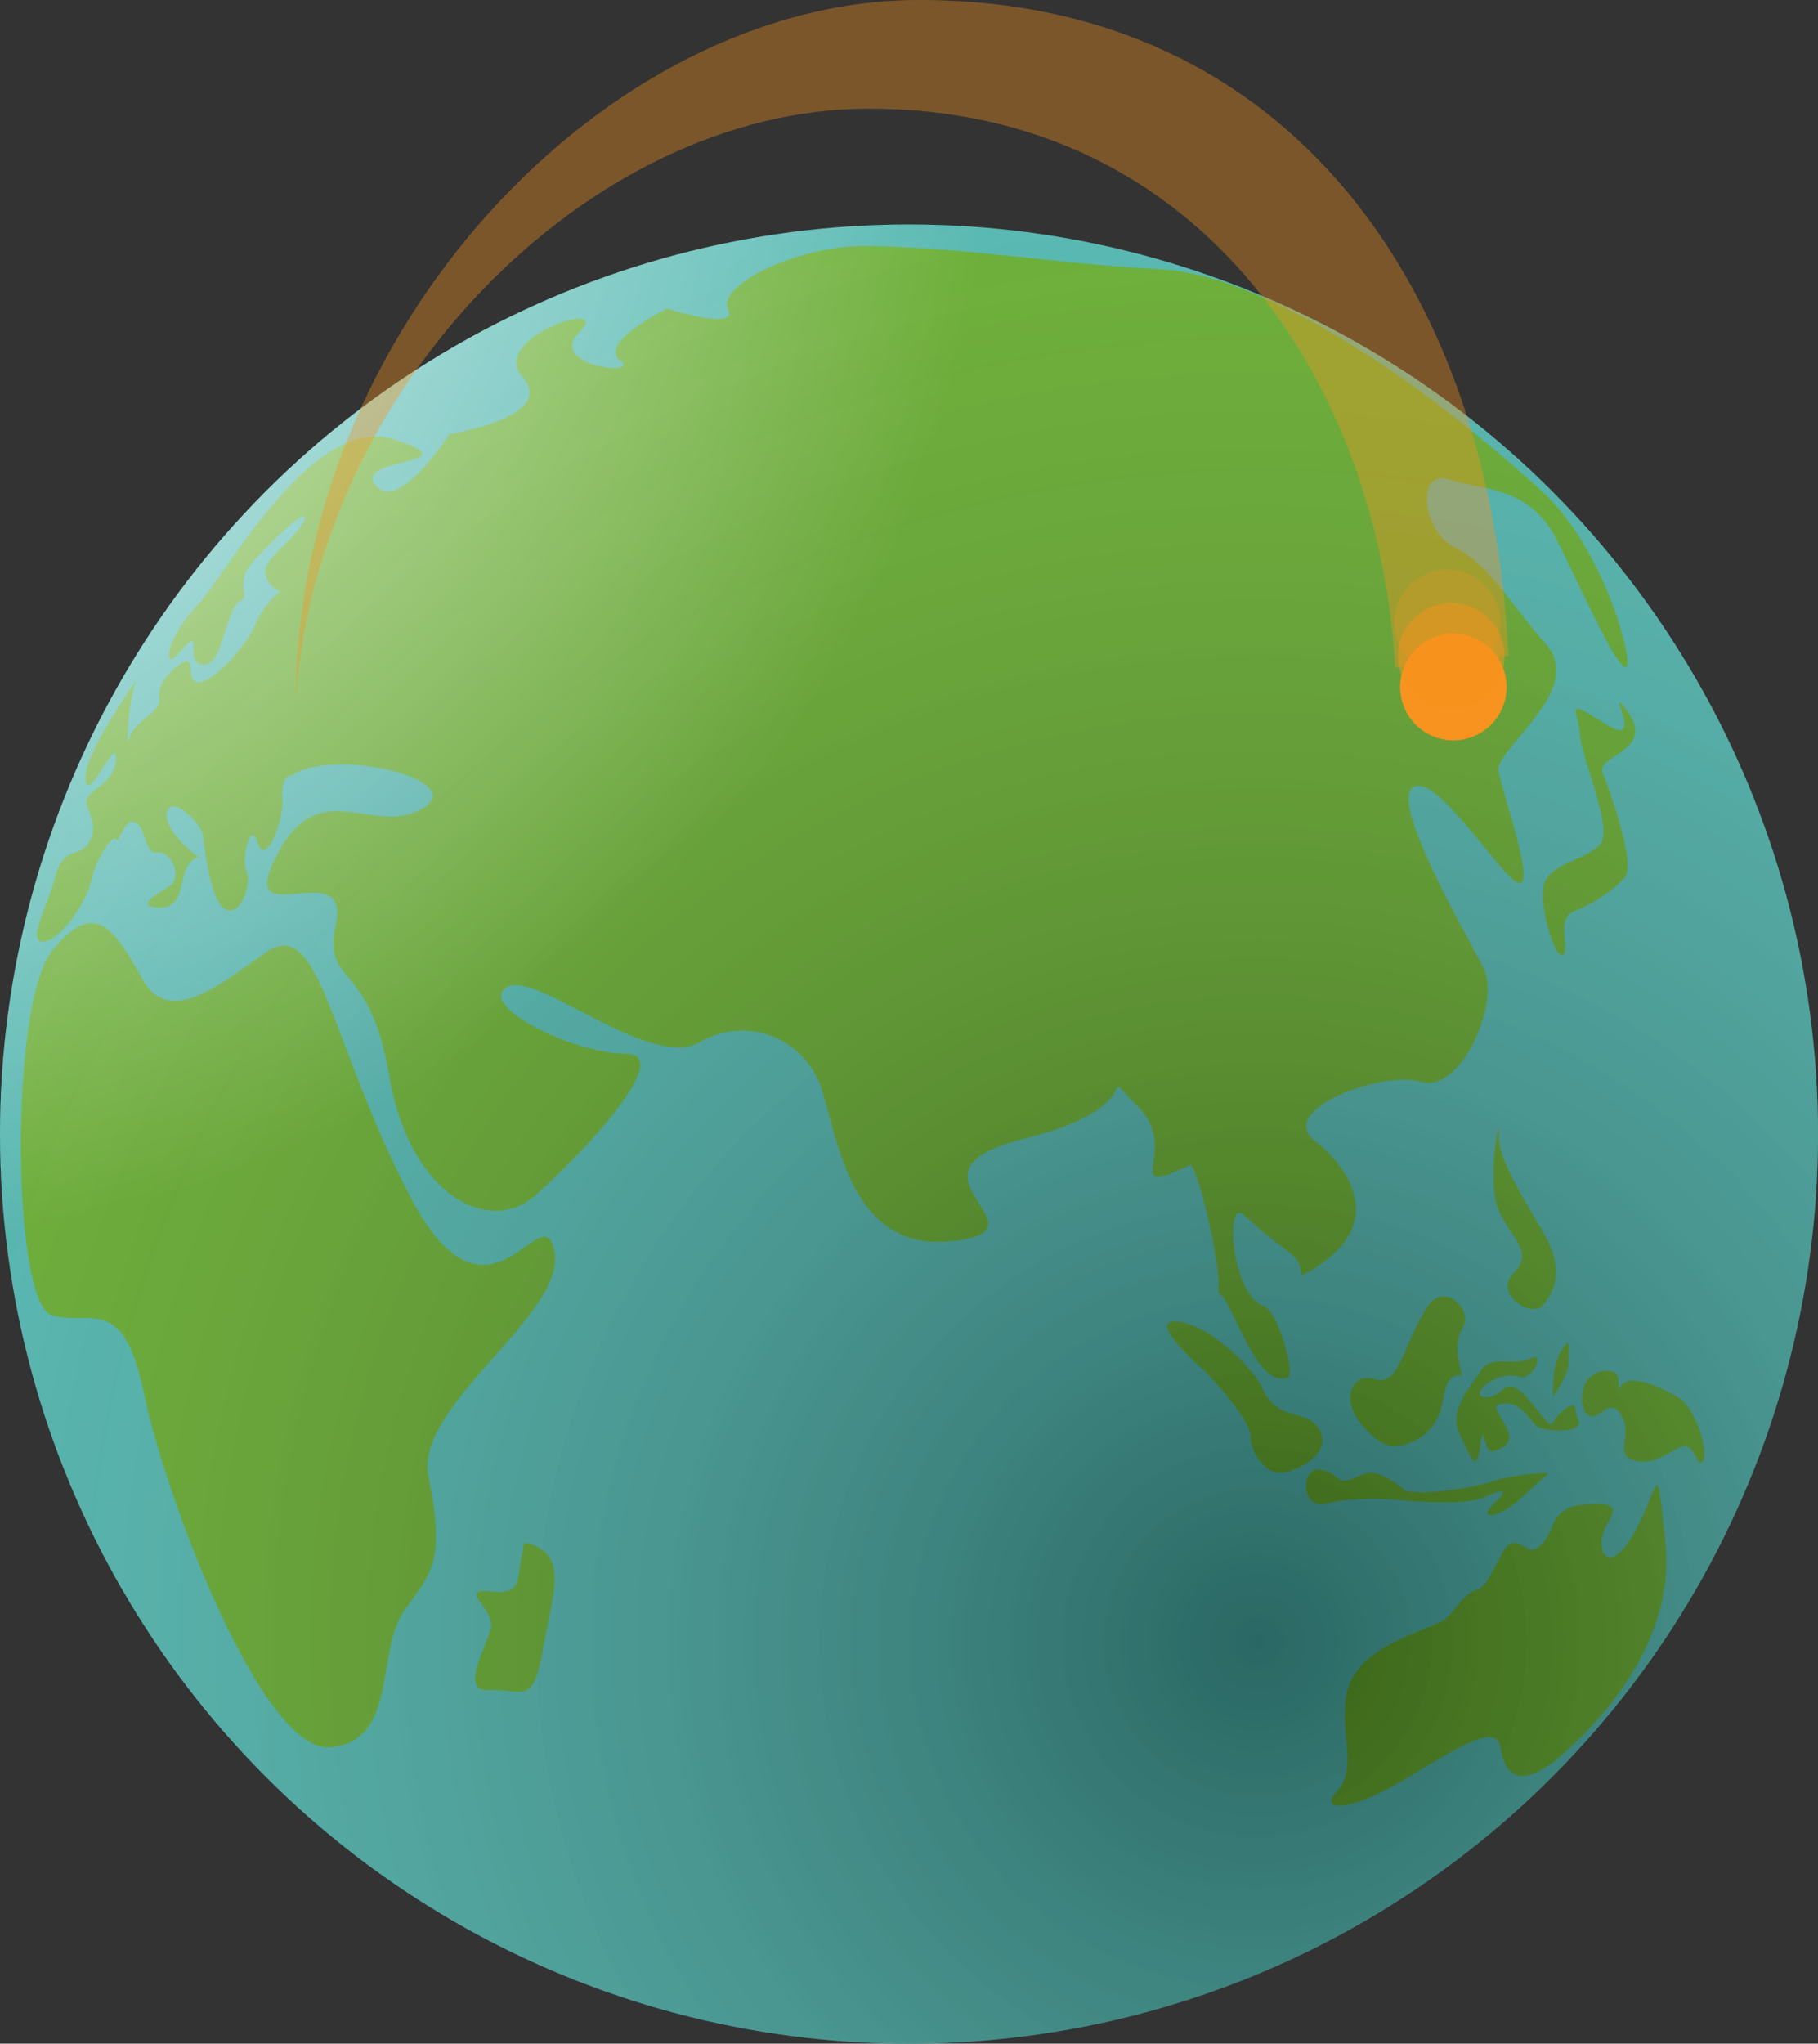<svg xmlns="http://www.w3.org/2000/svg" xmlns:xlink="http://www.w3.org/1999/xlink" viewBox="0 0 479.93 539.16"><rect x="0" y="0" width="479.93" height="539.16" fill="#333333" stroke="none"/><defs><style>.cls-1{isolation:isolate;}.cls-2{fill:#4bbcb4;}.cls-3{fill:#64b127;}.cls-4{opacity:0.5;mix-blend-mode:multiply;fill:url(#Unbenannter_Verlauf_401);}.cls-5{mix-blend-mode:overlay;fill:url(#Unbenannter_Verlauf_314);}.cls-6,.cls-7,.cls-8,.cls-9{fill:#f7931e;}.cls-7{opacity:0.49;}.cls-8{opacity:0.24;}.cls-9{opacity:0.37;}</style><radialGradient id="Unbenannter_Verlauf_401" cx="331.97" cy="433.19" r="571.29" gradientUnits="userSpaceOnUse"><stop offset="0" stop-opacity="0.9"/><stop offset="1" stop-color="#fff" stop-opacity="0"/></radialGradient><radialGradient id="Unbenannter_Verlauf_314" cx="-45.03" cy="21.19" r="307.2" gradientUnits="userSpaceOnUse"><stop offset="0" stop-color="#fff" stop-opacity="0.9"/><stop offset="0.62" stop-color="#fff" stop-opacity="0.33"/><stop offset="1" stop-color="#fff" stop-opacity="0"/></radialGradient></defs><title>100% direkte Münze</title><g class="cls-1"><g id="Ebene_1" data-name="Ebene 1"><circle class="cls-2" cx="239.97" cy="299.19" r="239.97"/><path class="cls-3" d="M483.71,447.3c-10.13,6.61-25.5,21-33,7.5s-12.7-21.72-24-7.5-10.5,93,0,96,18.82-6,24.41,21,31.09,94.5,49.09,93,12-25.5,19.5-36,10.9-13.08,6.4-35.58c-3.72-18.6,36.31-42.58,33.31-59.08s-17.22,25.67-38.22-14.83S497.51,438.3,483.71,447.3Z" transform="translate(-413.03 -196.33)"/><path class="cls-3" d="M490.21,400.81c11.51-7.5,47.5,1.5,34,9s-28.41-11.13-39.6,15.41c-6.7,15.89,20.72-2.6,17.1,14.65s8.68,8.76,14.09,40.35,26.41,42.09,38.41,31.59,37.5-37.5,24-37.5-39-12.38-31.5-17.44,37.5,21.94,51,14.44a22,22,0,0,1,31.5,10.41c4.5,10.59,6.72,45.09,34.86,42.09s-16.86-18,19.14-27,18-20.55,30-8.77-5.42,24.68,13.91,15.68c1.82-.85,8.67,27.33,7.5,33.67,3.67,1,9.67,25.67,18.5,22.33,1.77-1.27-2.7-17.45-6.5-18.83-8.62-3.14-10.27-28.82-5.17-24,11.83,11.17,14.67,9.5,15.17,16,23.33-12.17,13.5-27.7,3.42-35.68s17.67-18.57,28.17-15.48,21-20.91,16.5-29.91-25.08-44.14-18.58-47.86,24.16,25.46,28.08,25.37-4.58-23.8-5.58-29.59,23.08-21.4,12.58-33.4-15-21-24-25.5-10.5-21-1.5-18,21.21,1.5,28.6,16.5,15.37,32.93,17.89,33-5.37-31-22-46.28c-30.54-28-72.49-57.21-101-58.71s-51.55-5.83-77.59-6.1c-18.5-.2-39.41,10.6-36.41,16.6s-16.09-.1-16.09-0.1-18.41,9.1-12.41,13.6-19.72,1.51-10.61-7.5-24.33,1.51-15.11,12-19.28,15-19.28,15-13.5,21-19.5,13.5,26.26-5.16,4.83-12.13-44.84,36.43-51.64,43.48-8.79,14.05-7.29,14.55,6.5-8.5,6-3,4.5,6,6.5,1,3.5-12.5,6-13.5-1.5-5,3-10,15.68-16,13.59-11-11.09,10-10.09,14,4,4.5,4,4.5a23.22,23.22,0,0,0-6.5,8.5c-2,5-10,14.5-14.5,15.5s-1-7.5-5-5-6.5,6-6,9.5-7,6-8,10.5,0-13.5,2.5-16.5-14.5,19.5-14,27,8.5-12.5,8-5-9.5,8-7.5,12.5,2,8-.51,10.5-6,.5-8,8-7.66,17.36-3,17,11.5-11,12.5-16,5.5-12.5,6.5-11,2-5.5,5-4.5,2.5,8.5,6,8,7,6.5,3,9-8.5,5-3,5.5,6-4.5,7-8.5,4-5.5,4.5-4.5-10-7-9-12,9,2.5,9.5,6,2,17.5,6,19.5,7-7,5.5-10,1-14,3-7.5,7-6,6.5-12S490.21,400.81,490.21,400.81Z" transform="translate(-413.03 -196.33)"/><path class="cls-3" d="M554.12,390.64c4,0.76,3-12.43-4-6.43s-13,3-11.5,9.5,8.82,12,8.16,18.5-1.66,11.5,6.34,12.5,14,1.5,8.76-7.5-5.75-15-9.26-20S551.12,390.07,554.12,390.64Z" transform="translate(-413.03 -196.33)"/><path class="cls-3" d="M841.62,382.64c-4.35-5.19,6,11.57-5,4.57s-7-3.57-6.5,3,9,25,5.24,29-13.24,5-14.74,10.5,3,20,5,18.5-2-9.5,3-11.5,10.5-5.55,13.38-9-3.88-22.48-5.88-27.48S851.62,394.57,841.62,382.64Z" transform="translate(-413.03 -196.33)"/><path class="cls-3" d="M551.12,605.21c-2,7,.5,12-8.5,11s1,4.5,0,9.5-8.5,17-.5,16.5,11.5,4.5,14-9.5,6-23.5,0-27.5S551.12,605.21,551.12,605.21Z" transform="translate(-413.03 -196.33)"/><path class="cls-3" d="M768.62,642.68c-2.26,9.82,3,20-2.5,26s3.5,5.5,17-2.5,25-15.79,26-8.89,4.94,12.87,18.5,0,27.5-31.61,25-54.61-1.28-14.5-7.89-2.5-10.11,6-8.61,1,6.81-8.5-3.6-8-8.51,5.94-12.2,10.22-5.2-.78-8.2,0-5.5,11.28-9,12.28-5,4.19-8,7.35S771.62,629.66,768.62,642.68Z" transform="translate(-413.03 -196.33)"/><path class="cls-3" d="M746.12,562.21c-1.24-3-11.5-15-21-17s0.5,8,4.5,11.5,13.5,14.5,13.5,18.5,4,11,9.5,9.5,12-6,8.5-11.5S750.12,571.71,746.12,562.21Z" transform="translate(-413.03 -196.33)"/><path class="cls-3" d="M790.12,540.71c-6.74,10-7.5,21.5-14,19.5s-9,5.5-4,11.5,8,7,12.5,5.5,8.5-5.05,9.5-12.28,5-5.66,5-5.66-3-7.56,0-12.56S794.27,534.56,790.12,540.71Z" transform="translate(-413.03 -196.33)"/><path class="cls-3" d="M808.69,495.53c0.51-7-3.42,12.68,0,20.18s9.42,11,3.92,16.5,4.9,12,7.7,8.5,6.2-9,0-19.5S808.27,501.34,808.69,495.53Z" transform="translate(-413.03 -196.33)"/><path class="cls-3" d="M862.62,581.71c1.5-2.17-1.85-13.86-6.5-16.66s-12.5-6.34-15-3.34,2-4.76-5-3.63-6.19,10.39-3.6,11.76,5.6-5.37,8.6,0-2.26,10.37,3.62,11.87,10.88-4.26,13.38-3.88S861.12,583.88,862.62,581.71Z" transform="translate(-413.03 -196.33)"/><path class="cls-3" d="M766.28,586.38c-1.17-1.07-5.17-3.75-7.33-1.46s-1.67,9.63,4.67,8,15.67-1.17,18.83-.83,17.67,1.47,22.5-.76,6.82-2.58,2.33,1.84,1.67,3.42,6.51-.91,7.83-7.09,8-7.29-9.34.29-14.51,2.13-21.16,4.17-23.66,2.17-6.17-4.75-9.33-4.29S768.28,588.21,766.28,586.38Z" transform="translate(-413.03 -196.33)"/><path class="cls-3" d="M817.12,554.71c-4.54,2.27-10.33-1.15-13.17,3.26s-8.67,10.58-5.67,16.58,4.5,10.91,5.5,3.29,0.83,2.38,3.5,1.38,5.83-2.17,3.17-6.83-3.67-5.5-.17-5.83,6,3.17,7.83,5.5,13.17,2.33,11.67-.83,0-5.82-3.83-3-2.33,5.91-5.67,1.87-7.33-10.21-10.5-7.21-7.17,2.5-5.83.17,6.58-4.72,10.12-3.53S821.12,552.71,817.12,554.71Z" transform="translate(-413.03 -196.33)"/><path class="cls-3" d="M827.12,556c-0.08-2.88,1-8-1.83-3.5s-2.33,12.39-2.33,12.39S827.2,558.89,827.12,556Z" transform="translate(-413.03 -196.33)"/><circle class="cls-4" cx="239.97" cy="299.19" r="239.97"/><circle class="cls-5" cx="239.97" cy="299.19" r="239.97"/><circle class="cls-6" cx="383.68" cy="181.26" r="14.06"/><circle class="cls-7" cx="383.11" cy="173.16" r="14.06"/><circle class="cls-8" cx="382.07" cy="164.31" r="14.06"/><path class="cls-9" d="M781.33,372.5C777.47,300.77,732.2,224.75,642,225c-74,.21-146,74.5-150.89,156.49,0-98.49,82.35-184.88,164-185.16,99.51-.33,151.83,78.24,156.09,173" transform="translate(-413.03 -196.33)"/></g></g></svg>